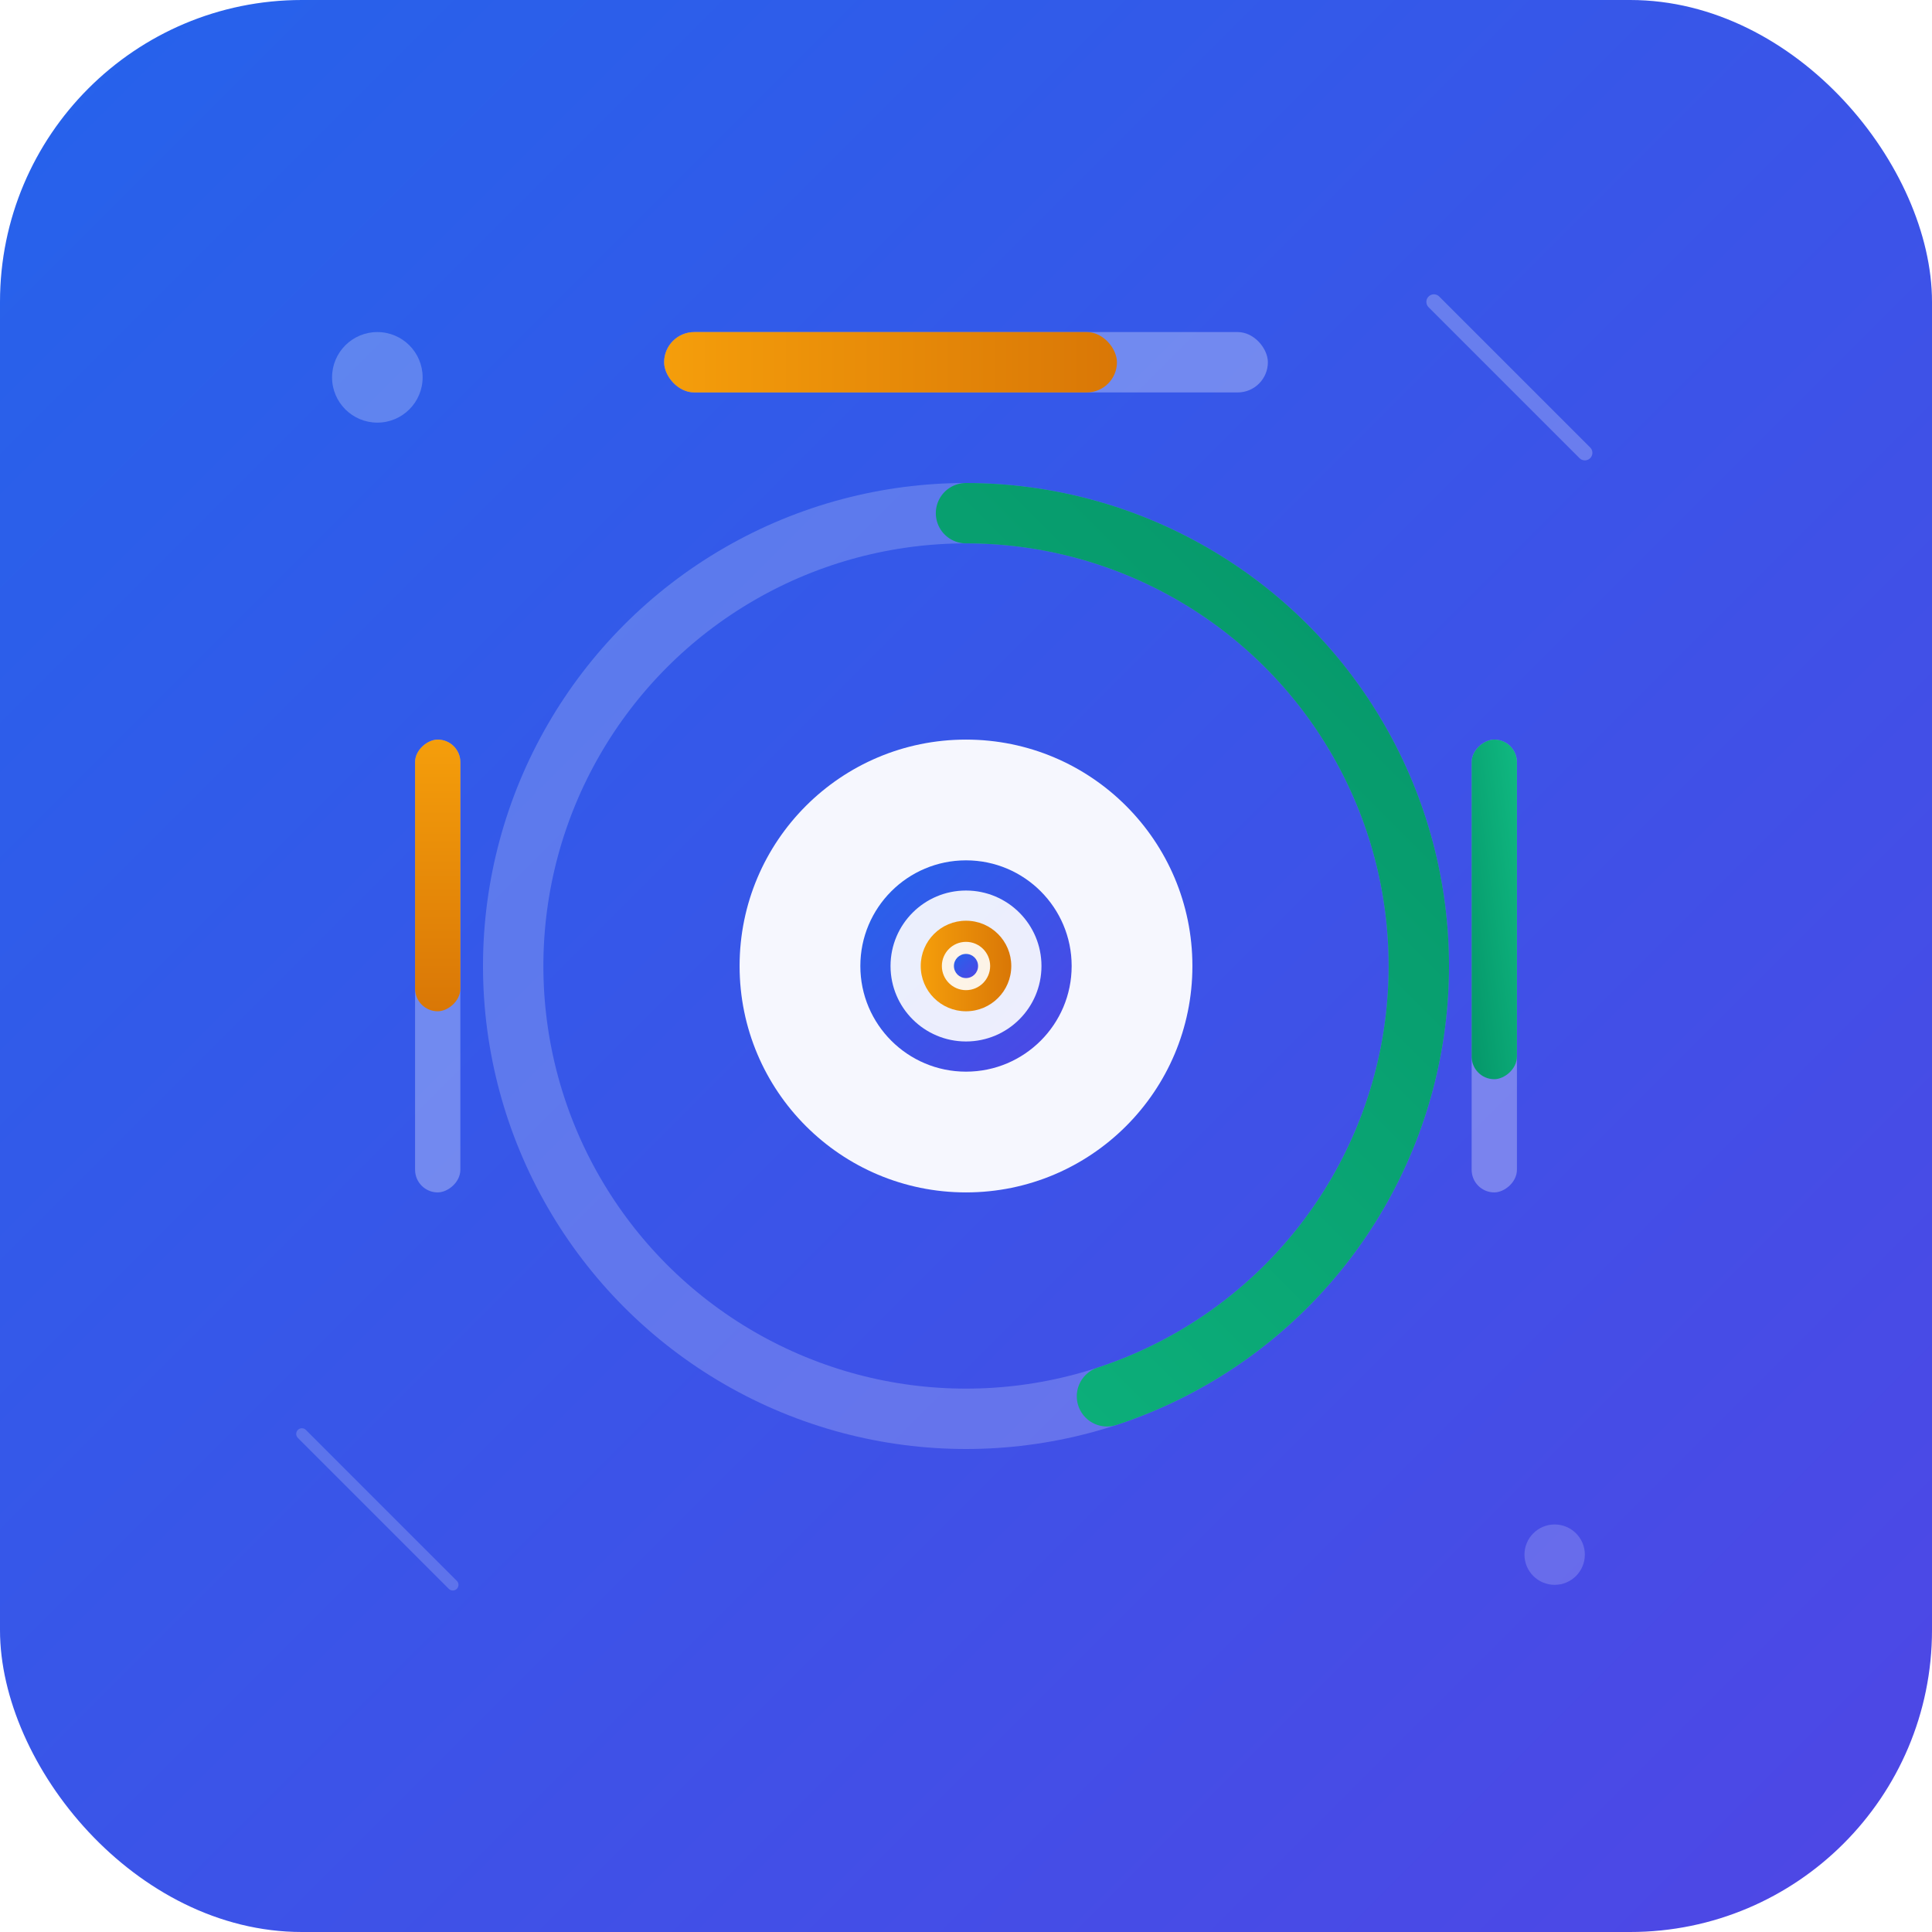 <svg width="512" height="512" viewBox="0 0 512 512" xmlns="http://www.w3.org/2000/svg">
  <!-- 背景グラデーション -->
  <defs>
    <linearGradient id="bgGradient" x1="0%" y1="0%" x2="100%" y2="100%">
      <stop offset="0%" style="stop-color:#2563eb;stop-opacity:1" />
      <stop offset="100%" style="stop-color:#4f46e5;stop-opacity:1" />
    </linearGradient>
    
    <linearGradient id="chartGradient" x1="0%" y1="0%" x2="100%" y2="100%">
      <stop offset="0%" style="stop-color:#10b981;stop-opacity:1" />
      <stop offset="100%" style="stop-color:#059669;stop-opacity:1" />
    </linearGradient>
    
    <linearGradient id="progressGradient" x1="0%" y1="0%" x2="100%" y2="0%">
      <stop offset="0%" style="stop-color:#f59e0b;stop-opacity:1" />
      <stop offset="100%" style="stop-color:#d97706;stop-opacity:1" />
    </linearGradient>

    <!-- ドロップシャドウ -->
    <filter id="shadow" x="-50%" y="-50%" width="200%" height="200%">
      <feDropShadow dx="2" dy="2" stdDeviation="3" flood-opacity="0.2"/>
    </filter>
  </defs>
  
  <!-- 背景 -->
  <rect width="512" height="512" rx="80" ry="80" fill="url(#bgGradient)"/>
  
  <!-- メインチャート要素 -->
  <g transform="translate(256,256)" filter="url(#shadow)">
    <!-- 外側円弧（達成度表示） -->
    <circle cx="0" cy="0" r="120" fill="none" stroke="rgba(255,255,255,0.2)" stroke-width="16"/>
    <circle cx="0" cy="0" r="120" fill="none" stroke="url(#chartGradient)" stroke-width="16" 
            stroke-dasharray="452" stroke-dashoffset="113" 
            stroke-linecap="round" transform="rotate(-90)"/>
    
    <!-- 中央のターゲットアイコン -->
    <circle cx="0" cy="0" r="60" fill="rgba(255,255,255,0.95)"/>
    
    <!-- OKRシンボル - 目標アイコン -->
    <g transform="scale(0.8)">
      <!-- 目標アイコン（ダーツボード風） -->
      <circle cx="0" cy="0" r="35" fill="url(#bgGradient)"/>
      <circle cx="0" cy="0" r="25" fill="rgba(255,255,255,0.9)"/>
      <circle cx="0" cy="0" r="15" fill="url(#progressGradient)"/>
      <circle cx="0" cy="0" r="8" fill="rgba(255,255,255,0.9)"/>
      <circle cx="0" cy="0" r="4" fill="url(#bgGradient)"/>
    </g>
    
    <!-- 進捗バー（上部） -->
    <g transform="translate(0,-160)">
      <rect x="-80" y="-8" width="160" height="16" rx="8" fill="rgba(255,255,255,0.3)"/>
      <rect x="-80" y="-8" width="120" height="16" rx="8" fill="url(#progressGradient)"/>
    </g>
    
    <!-- 進捗バー（右側） -->
    <g transform="translate(140,0) rotate(90)">
      <rect x="-60" y="-6" width="120" height="12" rx="6" fill="rgba(255,255,255,0.3)"/>
      <rect x="-60" y="-6" width="90" height="12" rx="6" fill="url(#chartGradient)"/>
    </g>
    
    <!-- 進捗バー（左側） -->
    <g transform="translate(-140,0) rotate(90)">
      <rect x="-60" y="-6" width="120" height="12" rx="6" fill="rgba(255,255,255,0.3)"/>
      <rect x="-60" y="-6" width="72" height="12" rx="6" fill="url(#progressGradient)"/>
    </g>
  </g>
  
  <!-- 装飾的な要素 -->
  <g opacity="0.6">
    <!-- 左上の小さな円 -->
    <circle cx="100" cy="100" r="12" fill="rgba(255,255,255,0.4)"/>
    <!-- 右下の小さな円 -->
    <circle cx="412" cy="412" r="8" fill="rgba(255,255,255,0.3)"/>
    <!-- 右上の線 -->
    <line x1="380" y1="80" x2="420" y2="120" stroke="rgba(255,255,255,0.4)" stroke-width="4" stroke-linecap="round"/>
    <!-- 左下の線 -->
    <line x1="80" y1="380" x2="120" y2="420" stroke="rgba(255,255,255,0.3)" stroke-width="3" stroke-linecap="round"/>
  </g>
</svg>